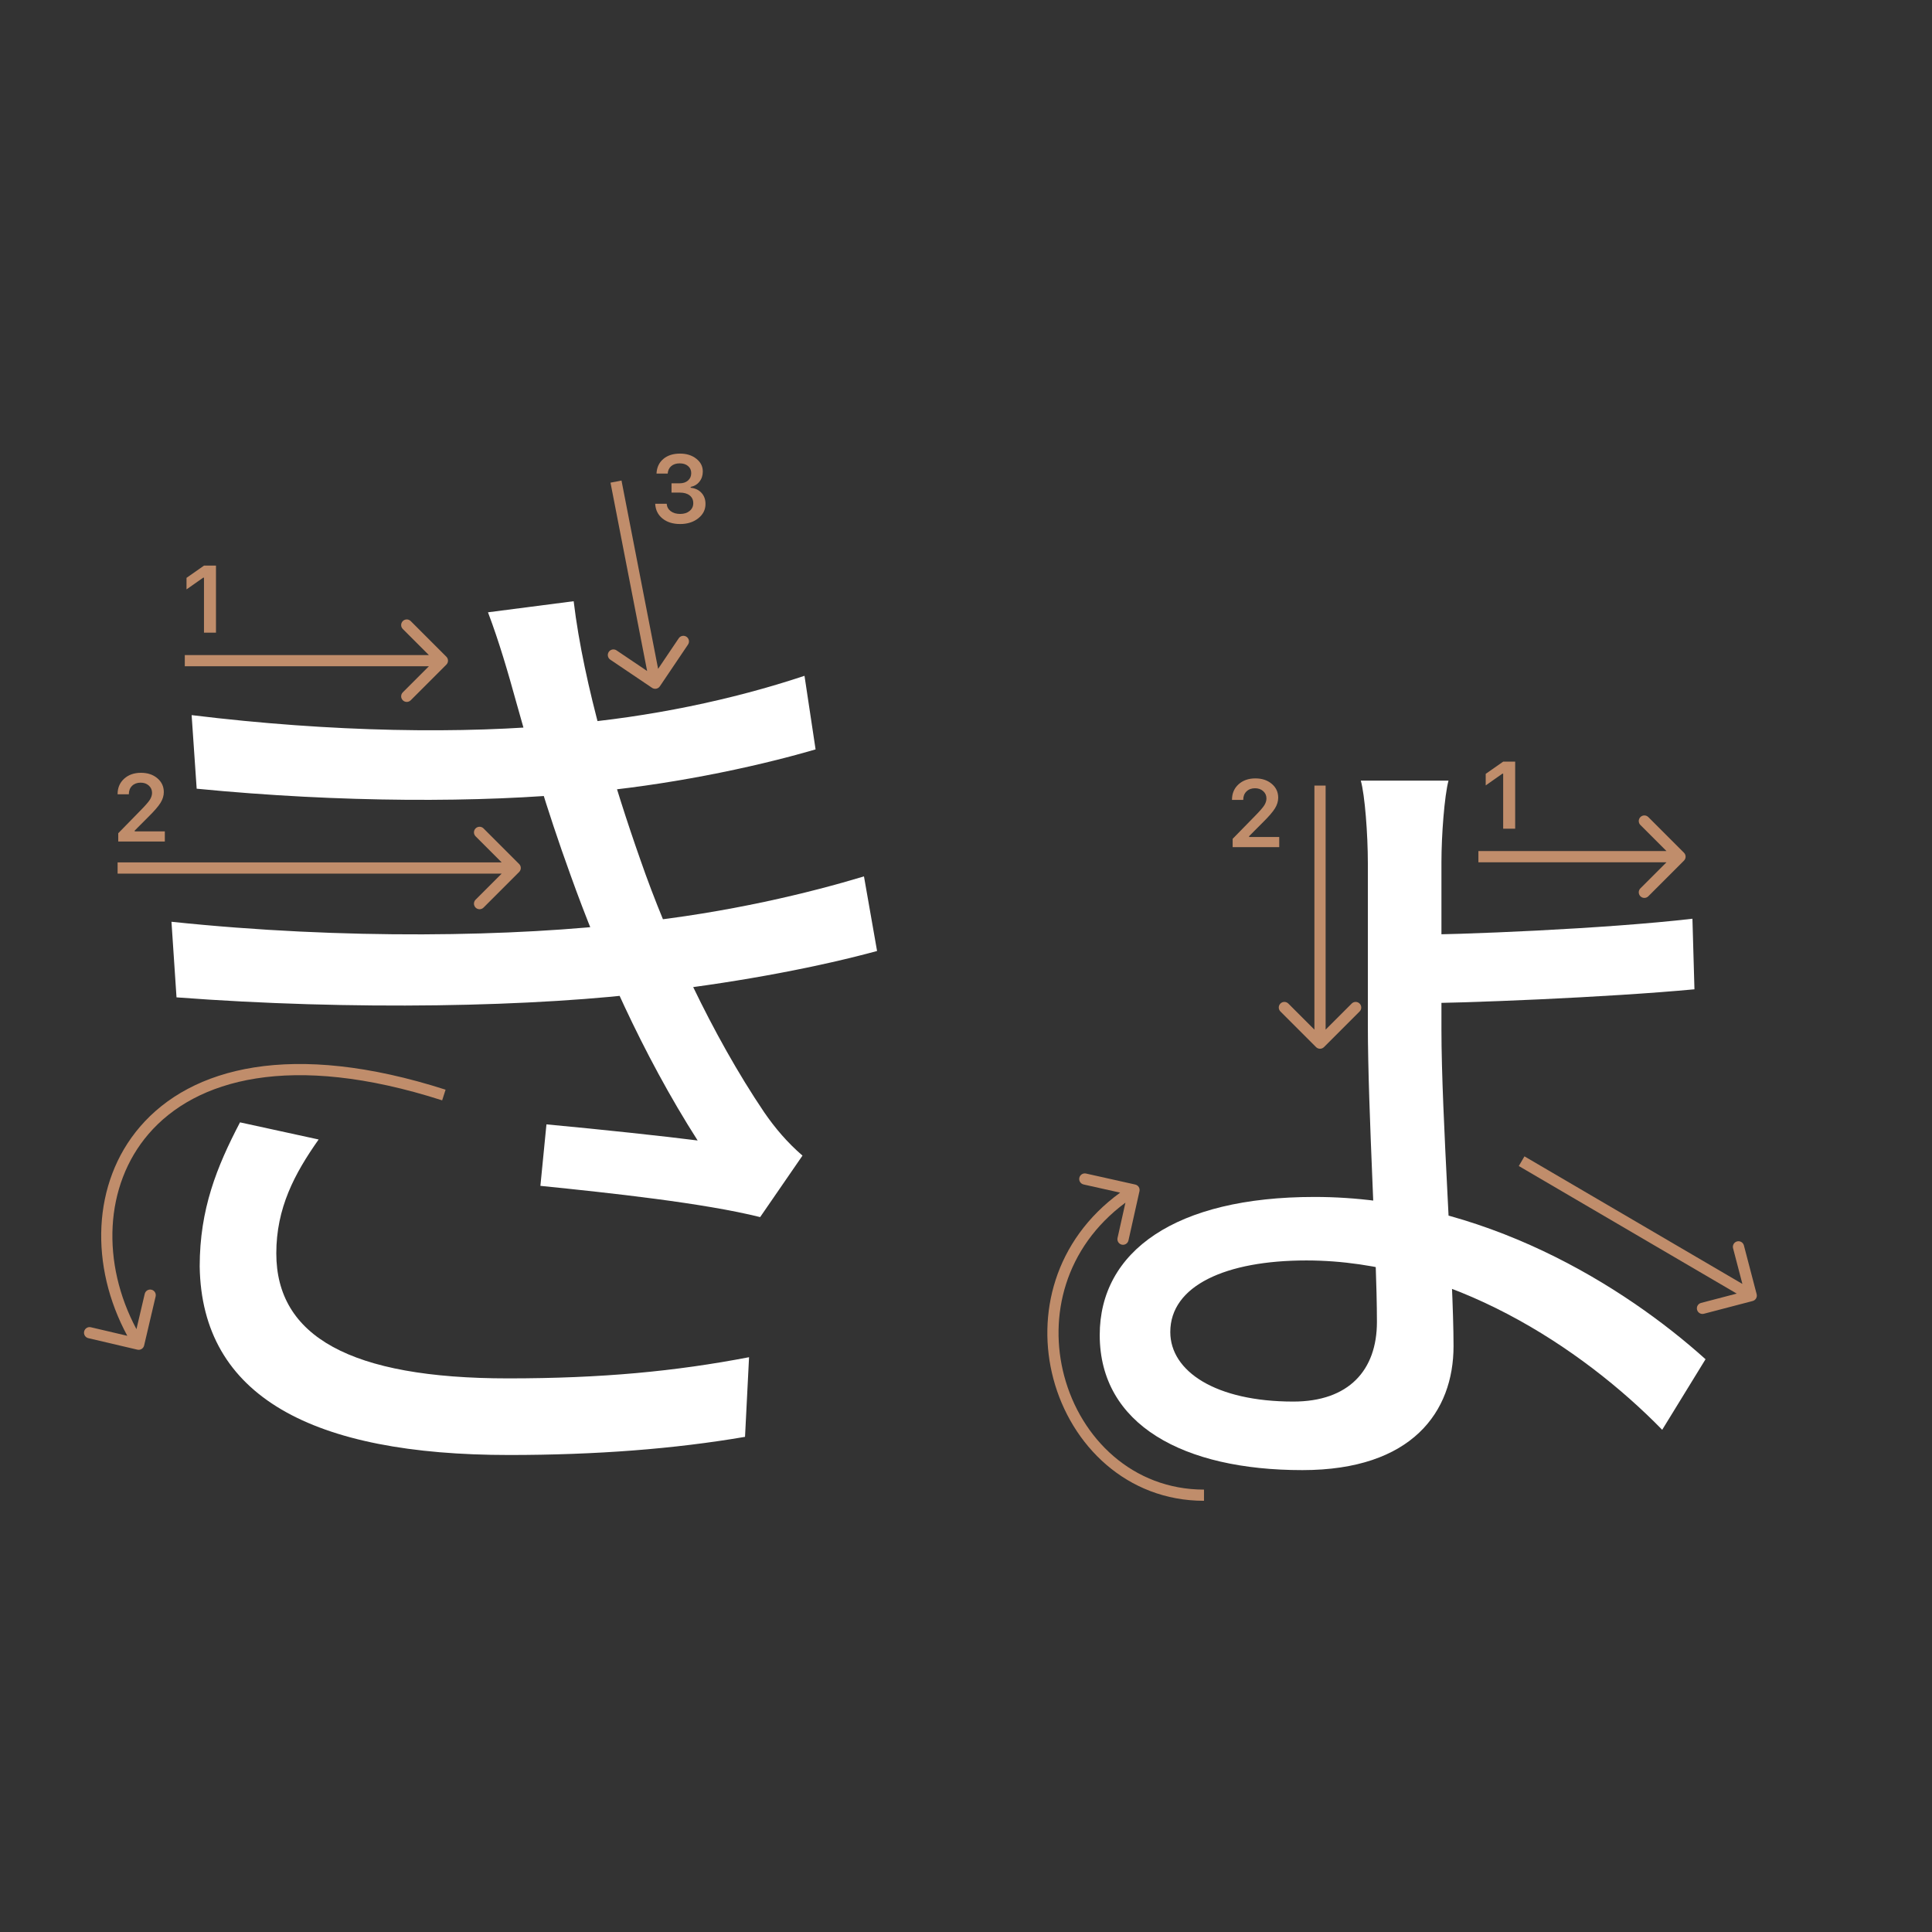 <svg width="345" height="345" viewBox="0 0 345 345" fill="none" xmlns="http://www.w3.org/2000/svg">
<rect x="0" y="0" width="345" height="345" fill="#333333" stroke="none"/>
<path d="M258.66 139.4C257.94 142.1 257.4 149.12 257.4 153.98C257.4 159.92 257.4 174.14 257.4 183.86C257.4 199.16 259.56 228.14 259.56 240.38C259.56 252.08 252.18 262.52 232.56 262.52C211.32 262.52 196.38 254.42 196.38 238.4C196.38 223.46 209.88 213.74 234.72 213.74C264.78 213.74 290.16 229.76 304.56 242.72L296.82 255.32C282.42 240.56 258.84 225.08 233.28 225.08C218.88 225.08 208.98 229.58 208.98 237.86C208.98 244.88 217.08 250.28 230.94 250.28C240.84 250.28 245.88 244.7 245.88 236.06C245.88 224 244.26 198.44 244.26 182.96C244.26 175.4 244.26 160.28 244.26 154.16C244.26 148.94 243.72 141.92 243 139.4H258.66ZM250.92 166.94C260.64 166.94 286.74 165.86 302.22 164.06L302.58 176.66C287.28 178.1 261 179.18 251.1 179.18L250.92 166.94Z" fill="white"/>
<path d="M34.22 127.7C59.24 130.76 82.82 131.12 101.18 129.32C115.94 128.06 130.7 125 143.66 120.68L145.64 133.82C133.94 137.24 118.64 140.3 104.24 141.56C86.06 143.36 60.86 143.36 35.12 140.84L34.22 127.7ZM30.62 164.6C61.4 167.84 92 167.3 113.06 164.78C130.16 162.98 144.74 159.38 154.28 156.5L156.62 169.82C146.72 172.52 133.04 175.22 117.92 177.02C95.78 179.9 62.48 180.44 31.52 178.1L30.62 164.6ZM92.18 125.36C90.74 120.14 89.12 114.56 87.14 109.34L102.44 107.36C104.24 122.48 109.82 140.66 114.32 153.44C119.18 167.48 127.1 184.76 136.46 198.62C138.44 201.5 140.6 204.02 143.3 206.36L135.74 217.34C125.66 214.82 108.92 213.02 96.5 211.76L97.58 200.78C107.3 201.68 119 202.94 124.58 203.66C114.68 188.18 107.12 170.9 101.9 156.32C97.4 143.9 94.7 134.36 92.18 125.36ZM56.9 203.48C52.58 209.6 49.34 215.72 49.34 223.82C49.34 238.58 62.48 246.14 90.74 246.14C107.48 246.14 120.62 244.88 133.76 242.36L133.04 256.58C120.44 258.74 106.4 259.82 90.92 259.82C55.82 259.82 36.02 249.38 35.66 226.16C35.66 215.9 38.72 208.34 42.86 200.42L56.9 203.48Z" fill="white"/>
<path d="M36.426 112.978V103.158H36.285L33.305 105.25V103.191L36.434 101H38.567V112.978H36.426Z" fill="#C08D6B"/>
<path d="M21 141.802C21 140.684 21.387 139.771 22.162 139.062C22.942 138.354 23.947 138 25.175 138C26.36 138 27.334 138.324 28.097 138.971C28.866 139.619 29.251 140.443 29.251 141.445C29.251 142.087 29.057 142.723 28.67 143.354C28.283 143.979 27.58 144.796 26.561 145.803L24.055 148.318V148.459H29.434V150.277H21.116V148.791L25.109 144.707C25.928 143.877 26.473 143.254 26.744 142.839C27.015 142.419 27.151 141.998 27.151 141.578C27.151 141.052 26.957 140.618 26.57 140.274C26.188 139.931 25.701 139.76 25.109 139.76C24.484 139.76 23.977 139.948 23.59 140.324C23.203 140.701 23.009 141.193 23.009 141.802V141.835H21V141.802Z" fill="#C08D6B"/>
<path d="M119.914 87.964V86.304H121.375C121.983 86.304 122.479 86.138 122.86 85.806C123.242 85.469 123.433 85.031 123.433 84.495C123.433 83.963 123.245 83.54 122.869 83.225C122.498 82.904 122 82.743 121.375 82.743C120.755 82.743 120.251 82.906 119.864 83.233C119.482 83.559 119.272 84.005 119.233 84.569H117.232C117.288 83.468 117.692 82.599 118.444 81.963C119.197 81.321 120.196 81 121.441 81C122.603 81 123.569 81.304 124.338 81.913C125.113 82.516 125.5 83.277 125.5 84.196C125.5 84.899 125.304 85.499 124.911 85.997C124.523 86.495 123.998 86.813 123.333 86.952V87.093C124.153 87.187 124.797 87.494 125.268 88.014C125.743 88.534 125.981 89.193 125.981 89.99C125.981 91.019 125.55 91.874 124.687 92.555C123.829 93.235 122.75 93.576 121.449 93.576C120.16 93.576 119.108 93.246 118.295 92.588C117.487 91.929 117.055 91.052 117 89.957H119.05C119.095 90.51 119.335 90.953 119.772 91.285C120.21 91.611 120.774 91.774 121.466 91.774C122.152 91.774 122.711 91.597 123.143 91.243C123.58 90.883 123.798 90.421 123.798 89.857C123.798 89.27 123.585 88.808 123.159 88.471C122.733 88.133 122.152 87.964 121.416 87.964H119.914Z" fill="#C08D6B"/>
<path fill-rule="evenodd" clip-rule="evenodd" d="M73.343 110.907L79.707 117.271C80.098 117.661 80.098 118.295 79.707 118.685L73.343 125.049C72.953 125.44 72.32 125.44 71.929 125.049C71.538 124.659 71.538 124.025 71.929 123.635L76.586 118.978L33 118.978L33 116.978L76.586 116.978L71.929 112.321C71.538 111.931 71.538 111.297 71.929 110.907C72.32 110.516 72.953 110.516 73.343 110.907Z" fill="#C08D6B"/>
<path fill-rule="evenodd" clip-rule="evenodd" d="M22.734 238.536L16.229 237.01C15.691 236.883 15.153 237.217 15.027 237.755C14.9 238.293 15.234 238.831 15.772 238.957L24.534 241.012C25.072 241.138 25.61 240.805 25.736 240.267L27.791 231.505C27.917 230.967 27.584 230.429 27.046 230.303C26.508 230.177 25.97 230.51 25.844 231.048L24.366 237.349C18.076 225.565 18.606 211.718 26.521 202.503C34.896 192.752 51.893 187.801 78.957 196.491L79.568 194.587C52.132 185.777 34.129 190.576 25.004 201.2C16.384 211.235 16.003 226.123 22.734 238.536Z" fill="#C08D6B"/>
<path fill-rule="evenodd" clip-rule="evenodd" d="M122.861 115.098L117.829 122.559C117.52 123.017 116.899 123.138 116.441 122.829L108.979 117.797C108.521 117.488 108.4 116.867 108.709 116.409C109.018 115.951 109.64 115.83 110.097 116.139L115.558 119.821L109.018 86.191L110.982 85.809L117.521 119.439L121.203 113.979C121.512 113.521 122.133 113.401 122.591 113.709C123.049 114.018 123.17 114.64 122.861 115.098Z" fill="#C08D6B"/>
<path fill-rule="evenodd" clip-rule="evenodd" d="M86.343 147.929L92.707 154.293C93.098 154.683 93.098 155.317 92.707 155.707L86.343 162.071C85.953 162.462 85.32 162.462 84.929 162.071C84.538 161.68 84.538 161.047 84.929 160.657L89.586 156L21 156L21 154L89.586 154L84.929 149.343C84.538 148.953 84.538 148.319 84.929 147.929C85.32 147.538 85.953 147.538 86.343 147.929Z" fill="#C08D6B"/>
<path d="M268.425 147.978V138.158H268.284L265.304 140.25V138.191L268.433 136H270.566V147.978H268.425Z" fill="#C08D6B"/>
<path d="M220 142.802C220 141.684 220.387 140.771 221.162 140.062C221.942 139.354 222.947 139 224.175 139C225.36 139 226.333 139.324 227.097 139.971C227.866 140.619 228.251 141.443 228.251 142.445C228.251 143.087 228.057 143.723 227.67 144.354C227.283 144.979 226.58 145.796 225.562 146.803L223.055 149.318V149.459H228.434V151.277H220.116V149.791L224.109 145.707C224.928 144.877 225.473 144.254 225.744 143.839C226.015 143.419 226.151 142.998 226.151 142.578C226.151 142.052 225.957 141.618 225.57 141.274C225.188 140.931 224.701 140.76 224.109 140.76C223.484 140.76 222.977 140.948 222.59 141.324C222.202 141.701 222.009 142.193 222.009 142.802V142.835H220V142.802Z" fill="#C08D6B"/>
<path fill-rule="evenodd" clip-rule="evenodd" d="M294.343 145.907L300.707 152.271C301.098 152.661 301.098 153.295 300.707 153.685L294.343 160.049C293.953 160.44 293.319 160.44 292.929 160.049C292.538 159.659 292.538 159.025 292.929 158.635L297.586 153.978L264 153.978L264 151.978L297.586 151.978L292.929 147.321C292.538 146.931 292.538 146.297 292.929 145.907C293.319 145.516 293.953 145.516 294.343 145.907Z" fill="#C08D6B"/>
<path fill-rule="evenodd" clip-rule="evenodd" d="M311.411 222.395L313.688 231.102C313.828 231.636 313.508 232.183 312.973 232.323L304.266 234.6C303.732 234.74 303.185 234.42 303.046 233.885C302.906 233.351 303.226 232.805 303.76 232.665L310.132 230.999L271.215 208.218L272.225 206.492L311.142 229.273L309.476 222.901C309.336 222.367 309.656 221.82 310.19 221.681C310.724 221.541 311.271 221.861 311.411 222.395Z" fill="#C08D6B"/>
<path fill-rule="evenodd" clip-rule="evenodd" d="M242.788 180.62L236.424 186.984C236.034 187.374 235.401 187.374 235.01 186.984L228.646 180.62C228.255 180.229 228.255 179.596 228.646 179.206C229.037 178.815 229.67 178.815 230.06 179.206L234.717 183.863L234.717 140.277L236.717 140.277L236.717 183.863L241.374 179.206C241.764 178.815 242.398 178.815 242.788 179.206C243.179 179.596 243.179 180.229 242.788 180.62Z" fill="#C08D6B"/>
<path fill-rule="evenodd" clip-rule="evenodd" d="M202.719 211.524C203.258 211.644 203.597 212.179 203.476 212.718L201.513 221.501C201.393 222.04 200.858 222.38 200.319 222.259C199.78 222.139 199.441 221.604 199.561 221.065L200.97 214.761C190.078 222.832 187.236 235.133 190.03 245.681C193 256.896 202.292 266 215 266V268C201.209 268 191.251 258.104 188.096 246.193C185.092 234.851 188.213 221.566 200.028 212.972L193.499 211.513C192.96 211.392 192.621 210.857 192.741 210.318C192.862 209.779 193.396 209.44 193.935 209.561L202.719 211.524Z" fill="#C08D6B"/>
</svg>
